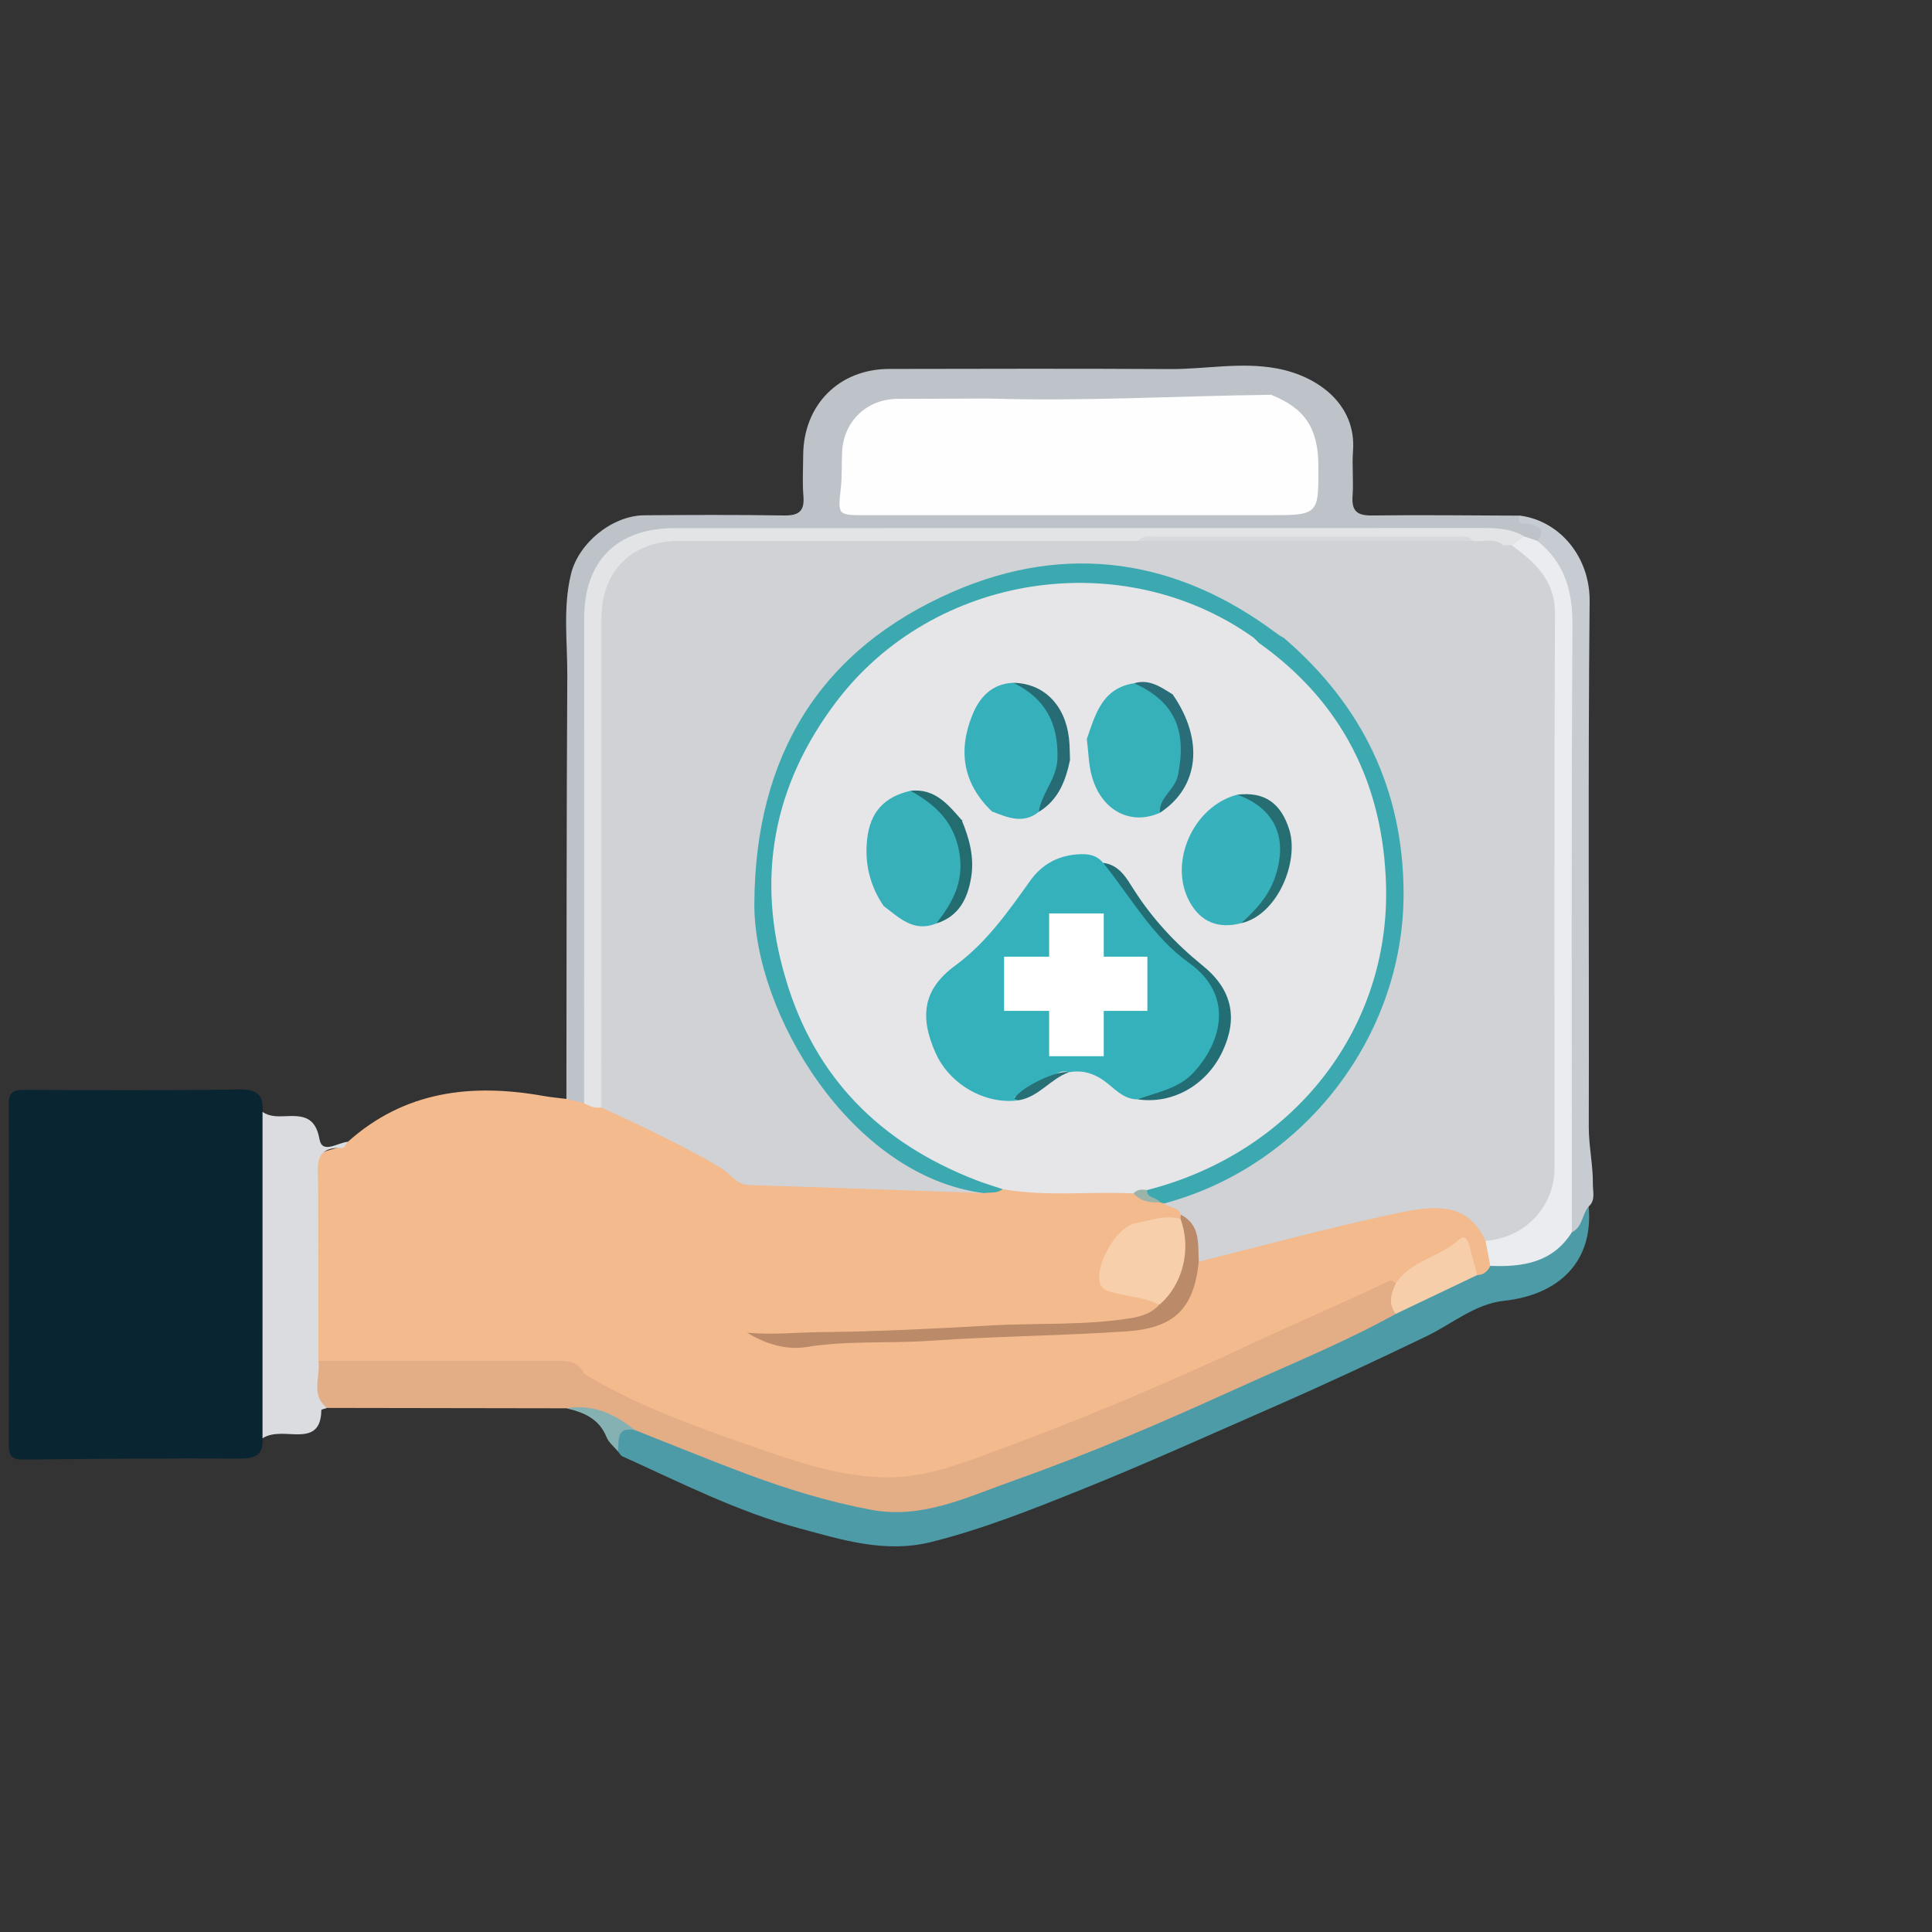 <?xml version="1.0" encoding="utf-8"?>
<!-- Generator: Adobe Illustrator 16.0.3, SVG Export Plug-In . SVG Version: 6.00 Build 0)  -->
<!DOCTYPE svg PUBLIC "-//W3C//DTD SVG 1.1//EN" "http://www.w3.org/Graphics/SVG/1.1/DTD/svg11.dtd">
<svg version="1.1" id="Capa_1" xmlns="http://www.w3.org/2000/svg" xmlns:xlink="http://www.w3.org/1999/xlink" x="0px" y="0px"
	 width="450px" height="450px" viewBox="0 0 450 450" enable-background="new 0 0 450 450" xml:space="preserve">
<rect x="0" y="0" width="450" height="450" fill="#333333" stroke="none"/>
<g>
	<path fill-rule="evenodd" clip-rule="evenodd" fill="#F3BA8E" d="M81.03,265.939c13.229-11.846,28.811-13.639,45.519-10.678
		c1.778,0.315,3.585,0.471,5.379,0.7c1.462-1.2,2.991-0.763,4.531-0.2c1.492,0.583,3.041,0.993,4.569,1.479
		c10.6,4.006,20.544,9.303,30.092,15.359c1.729,1.097,3.49,1.88,5.552,1.926c8.946,0.197,17.847,1.639,26.819,1.043
		c8.475-0.563,16.854,0.943,25.296,1.045c1.719,0.097,3.377-0.271,5.036-0.659c9.645,1.032,19.352,0.077,29,0.881
		c2.308,0.544,4.368,1.945,6.825,2.003c0.517,0.074,1.02,0.205,1.516,0.365c1.886,0.784,4.072,1.228,4.439,3.79
		c-0.039,0.531-0.27,0.966-0.68,1.306c-3.331,1.056-6.871,0.953-10.246,1.829c-4.105,1.066-8.032,7.781-6.635,11.67
		c0.898,2.502,3.453,2.152,5.405,2.856c2.565,0.926,6.286,0.146,6.722,4.378c-4.121,4.978-10.28,3.929-15.363,4.094
		c-10.781,0.351-21.571,0.894-32.322,1.512c-11.928,0.686-23.902,0.17-35.79,1.563c-2.767,0.323-5.472-0.265-7.45-0.44
		c5.629,1.88,11.996-0.302,18.362-0.264c19.591,0.119,39.103-2.118,58.698-2.079c3.104,0.006,6.275-0.602,9.371-1.068
		c4.863-0.734,8.604-3.357,10.5-8.176c0.789-2.008,1.151-4.18,2.318-6.043c1.373-1.599,3.297-2.284,5.204-2.805
		c14.299-3.906,28.635-7.666,43.215-10.401c2.801-0.524,5.649-0.354,8.479-0.34c7.598,0.04,8.665,0.782,11.491,7.815
		c0.578,2.121,1.475,4.194,1.094,6.479c-0.524,1.667-1.511,2.754-3.404,2.684c-2.354-0.761-2.459-2.907-2.869-4.812
		c-0.559-2.588-1.73-2.812-3.821-1.375c-4.206,2.891-8.88,5.064-12.877,8.303c-12.49,5.009-24.663,10.748-36.854,16.391
		c-22.037,10.201-44.469,19.355-67.437,27.184c-8.181,2.788-16.649,2.843-25.108,1.005c-17.319-3.761-33.502-10.805-49.864-17.316
		c-4.028-1.603-7.233-4.712-11.083-6.706c-2.657-1.788-5.677-1.683-8.669-1.69c-14.952-0.041-29.905,0.057-44.86-0.038
		c-2.486-0.377-5.208,0.459-7.402-1.427c-1.479-2.227-1.207-4.768-1.215-7.23c-0.039-11.433-0.04-22.866-0.007-34.3
		c0.019-6.527,0.056-6.517,6.412-8.32C79.715,267.001,80.352,266.413,81.03,265.939z"/>
	<path fill-rule="evenodd" clip-rule="evenodd" fill="#0A2532" d="M61.144,334.999c0.278,3.659-1.442,4.739-5.024,4.724
		c-16.825-0.075-33.652,0.035-50.476,0.247c-2.859,0.036-3.63-0.793-3.619-3.625c0.102-26.321,0.106-52.645-0.003-78.966
		c-0.012-2.932,0.959-3.55,3.697-3.533c16.659,0.103,33.321,0.174,49.977-0.093c4.156-0.066,5.763,1.269,5.454,5.238
		c1.394,2.202,1.565,4.656,1.565,7.176c-0.003,20.553-0.003,41.105,0,61.658C62.714,330.344,62.546,332.8,61.144,334.999z"/>
	<path fill-rule="evenodd" clip-rule="evenodd" fill="#BDC3C9" d="M136.047,256.936c-1.372-0.324-2.745-0.649-4.118-0.974
		c0.048-32.808,0.013-65.615,0.207-98.421c0.047-7.949-1.063-15.966,0.865-23.859c1.757-7.199,9.592-13.598,17.064-13.661
		c10.825-0.092,21.653-0.135,32.476,0.04c3.41,0.056,4.893-0.892,4.592-4.487c-0.263-3.143-0.067-6.324-0.056-9.488
		c0.04-11.744,8.313-20.129,20.029-20.152c21.818-0.044,43.637-0.091,65.453,0.028c8.273,0.046,16.462-1.699,24.836-0.147
		c9.759,1.808,18.544,8.509,17.751,19.188c-0.259,3.479,0.147,7.006-0.105,10.485c-0.254,3.491,0.99,4.625,4.518,4.576
		c11.488-0.156,22.98,0.002,34.472,0.039c0.924,1.03,2.337,1.008,3.433,1.587c2.742,1.447,3.803,3.219,0.192,5.047
		c-1.492,0.116-2.785-0.479-4.081-1.09c-4.521-1.529-9.206-1.225-13.847-1.228c-60.596-0.046-121.191,0.117-181.788,0.077
		c-12.905-0.009-20.173,7.044-20.22,19.985c-0.126,34.626-0.017,69.253-0.081,103.879
		C137.633,251.271,138.363,254.413,136.047,256.936z"/>
	<path fill-rule="evenodd" clip-rule="evenodd" fill="#4E9BA8" d="M344.051,296.997c1.495-0.045,2.462-0.846,3.074-2.152
		c1.087-0.919,2.408-1.046,3.748-1.104c5.827-0.255,10.488-2.832,14.261-7.168c2.289-1.271,1.817-4.991,4.903-5.558
		c1.131,12.734-6.744,20.548-19.774,21.974c-6.751,0.739-12.042,5.377-17.972,8.229c-11.538,5.552-23.124,10.982-34.849,16.117
		c-15.225,6.667-30.375,13.53-45.791,19.723c-11.376,4.57-22.813,9.119-34.76,12.108c-10.686,2.673-20.734-0.496-30.883-3.241
		c-14.391-3.894-27.587-10.643-41.066-16.729c-0.405-0.183-0.652-0.718-0.972-1.089c-0.93-3.077-1.625-6.032,3.188-6.111
		c6.013,0.915,11.265,4.013,16.847,6.128c11.696,4.432,23.418,8.664,35.647,11.428c7.174,1.621,14.048,1.313,21.126-0.934
		c27.066-8.588,52.842-20.31,78.729-31.788c8.376-3.714,16.547-7.867,24.95-11.511c4.702-2.128,9.284-4.505,13.902-6.811
		C340.149,297.615,341.935,296.675,344.051,296.997z"/>
	<path fill-rule="evenodd" clip-rule="evenodd" fill="#E3AD86" d="M325.103,306.031c-12.078,6.694-24.88,11.861-37.422,17.56
		c-16.913,7.683-33.987,15.06-51.51,21.243c-10.703,3.776-21.291,9.066-33.234,6.832c-9.97-1.865-19.664-4.844-29.156-8.393
		c-8.675-3.243-17.246-6.768-25.862-10.168c-5.423-1.417-10.109-5.155-16.005-5.084c-18.577-0.029-37.154-0.06-55.732-0.089
		c-4.103-2.214-4.731-5.643-2.005-10.929c2.3,0,4.601-0.001,6.901-0.001c-1.917,4.571-1.87,4.606,3.314,5.757
		c3.938,0.874,7.847,1.035,11.852,0.337c11.047-1.927,21.96-2.816,32.739,1.951c5.088,2.25,6.918,0.552,7.099-5.052
		c12.114,7.337,25.377,12.091,38.636,16.727c9.817,3.433,19.671,6.893,30.31,7.359c8.394,0.367,16.031-2.155,23.656-4.935
		c21.354-7.785,42.303-16.506,62.885-26.196c10.544-4.965,21.342-9.43,31.839-14.534c0.687-0.334,1.27-0.03,1.686,0.585
		C325.938,301.345,325.281,303.688,325.103,306.031z"/>
	<path fill-rule="evenodd" clip-rule="evenodd" fill="#DADCDF" d="M74.177,317.004c0.506,3.673-1.922,7.884,2.004,10.929
		c-0.464,0.171-1.334,0.336-1.336,0.513c-0.099,7.072-5.282,5.464-9.424,5.516c-1.535,0.02-2.966,0.218-4.277,1.038
		c0.001-25.336,0.003-50.672,0.004-76.008c1.59,1.08,3.392,1.07,5.2,0.994c3.967-0.167,7.104-0.1,8.067,5.354
		c0.632,3.585,4.293,0.765,6.615,0.6c-0.417,0.504-0.859,1.464-1.247,1.442c-7.018-0.386-5.679,4.627-5.678,8.719
		C74.109,289.735,74.15,303.369,74.177,317.004z"/>
	<path fill-rule="evenodd" clip-rule="evenodd" fill="#C6CCD1" d="M370.037,281.015c-1.588,1.818-1.392,4.801-3.92,6.005
		c-2.301-2.525-1.587-5.662-1.591-8.575c-0.05-43.419-0.108-86.838,0.039-130.256c0.025-7.358-0.314-14.313-5.941-19.86
		c-0.601-0.593-0.742-1.468-0.534-2.336c1.999-2.612,0.381-3.484-1.938-3.957c-1.127-0.229-3.048,0.512-2.121-1.934
		c9.172,1.171,16.325,9.535,16.223,19.966c-0.399,40.791-0.098,81.588-0.196,122.382c-0.011,4.52,1.01,8.91,0.955,13.392
		C370.991,277.592,371.685,279.546,370.037,281.015z"/>
	<path fill-rule="evenodd" clip-rule="evenodd" fill="#86B1B3" d="M131.914,328.021c6.214-1.071,11.32,1.347,16.006,5.083
		c-4.54-0.876-3.718,2.479-3.949,5.002c-0.924-1.12-2.191-2.102-2.708-3.386C139.536,330.429,135.958,328.954,131.914,328.021z"/>
	<path fill-rule="evenodd" clip-rule="evenodd" fill="#D0D2D6" d="M229.103,277.892c-18.211-0.636-36.422-1.303-54.635-1.875
		c-3.071-0.097-4.411-2.748-6.643-4.062c-8.961-5.273-18.354-9.644-27.758-14.013c-1.743-1.922-1.567-4.322-1.569-6.636
		c-0.029-35.49-0.108-70.98,0.03-106.47c0.051-13.174,7.471-20.328,20.599-20.325c35.323,0.009,70.646-0.063,105.97,0.031
		c25.738,0.092,51.476,0.021,77.209,0.025c2.673,0.101,5.492-0.581,7.831,1.391c0.875,4.256-2.351,5.063-5.188,5.606
		c-12.988,2.49-24.521,8.817-36.639,13.6c-3.205,1.265-5.674,4.123-9.367,4.337c-1.773-0.173-2.963-1.399-4.292-2.383
		c-32.145-23.792-78.721-16.341-102.854,15.543c-20.229,26.726-19.486,68.536,3.58,93.587c6.205,6.738,13.26,12.021,20.884,16.771
		c2.566,1.6,5.469,2.333,8.499,2.679C226.393,275.886,228.628,275.265,229.103,277.892z"/>
	<path fill-rule="evenodd" clip-rule="evenodd" fill="#D0D2D6" d="M299.098,148.631c8.229-4.606,16.942-8.087,25.631-11.721
		c6.766-2.83,13.472-5.467,20.658-6.764c2.172-0.392,3.723-1.225,4.701-3.157c0.78-0.718,1.704-0.811,2.694-0.632
		c7.073,3.471,10.838,8.999,10.84,17.032c0.009,42.627,0.004,85.255,0.001,127.883c0,8.214-3.913,13.883-11.051,17.538
		c-2.128,1.09-4.325,1.876-6.565,0.199c-3.541-7.393-8.871-8.92-19.89-6.59c-15.757,3.332-31.289,7.538-46.899,11.447
		c-2.222-3.331-1.59-7.754-4.185-10.943c-0.579-1.937-2.735-1.527-3.887-2.611c1.581-2.543,4.505-2.654,6.881-3.635
		c24.18-9.98,39.93-27.463,45.659-53.005c5.767-25.706-0.935-48.385-18.921-67.708C302.666,153.71,299.618,152.127,299.098,148.631z
		"/>
	<path fill-rule="evenodd" clip-rule="evenodd" fill="#E6E6E9" d="M263.999,277.971c-10.15-0.514-20.361,0.801-30.471-1.001
		c-9.467-0.551-17.24-5.252-24.711-10.421c-11.492-7.949-19.45-18.831-25.03-31.522c-0.918-2.088-2.084-4.213-1.209-6.662
		c5.924-4.517,11.788-9.092,16.739-14.74c1.725-1.968,3.603-4.097,6.781-3.299c3.973,1.286,6.969,5.83,11.997,3.573
		c6.43-4.566,8.271-9.865,6.246-18.185c-0.346-1.425-1.208-2.748-0.711-4.307c2.337-1.284,5.211-1.257,7.365-3.003
		c3.486,0.193,7.028,2.302,10.427-0.318c3.998-2.819,5.753-6.984,6.921-11.506c1.811-5.234,2.086-5.48,5.373-4.812
		c0.967,2.967,0.867,6.16,1.971,9.112c2.629,7.04,7.762,9.712,14.088,7.251c6.879-4.66,8.805-13.291,4.846-21.63
		c-0.701-1.479-2.034-2.669-2.08-4.457c0.643-2.625,2.885-3.482,5.012-4.291c5.553-2.112,10.729-4.915,15.691-8.153
		c5.425,0.835,8.435,5.178,11.745,8.692c10.849,11.513,16.532,25.368,18.613,41.088c4.589,34.662-18.953,69.479-53.881,78.48
		c-0.647,0.166-1.305,0.262-1.968,0.321C266.497,278.22,265.259,277.915,263.999,277.971z"/>
	<path fill-rule="evenodd" clip-rule="evenodd" fill="#3CA9B0" d="M267.165,277.191c33.829-8.621,56.621-37.258,55.668-71.057
		c-0.659-23.403-10.208-42.634-29.65-56.413c-1.809,0.163-3.158-0.883-4.55-1.77c-41.167-26.246-98.89-2.818-106.757,49.372
		c-1.276,8.465-1.367,17.244,0.858,25.77c0.42,1.612,0.814,3.238,0.275,4.909c6.838,23.167,22.173,38.296,44.394,46.894
		c2.006,0.776,4.077,1.386,6.122,2.072c-1.312,1.076-2.927,0.709-4.422,0.924c-31.002-3.989-53.547-42.028-53.401-67.449
		c0.196-34.362,15.278-59.17,46.379-72.667c26.361-11.44,52.087-7.679,75.357,9.819c0.521,0.391,1.105,0.694,1.659,1.037
		c18.17,15.605,27.745,35.317,27.825,59.332c0.112,33.442-23.351,63.714-55.777,72.347c-0.356-0.101-0.713-0.202-1.07-0.303
		C269.404,278.76,265.741,280.602,267.165,277.191z"/>
	<path fill-rule="evenodd" clip-rule="evenodd" fill="#E2E4E6" d="M352.096,126.985c-0.669,0.001-1.339,0.003-2.008,0.004
		c-2.108-1.907-4.675-0.609-7.001-1c-1.038-0.752-2.237-0.498-3.378-0.498c-23.751-0.014-47.503-0.014-71.254,0
		c-1.141,0-2.34-0.253-3.379,0.497c-35.663,0.002-71.327,0.002-106.991,0.009c-10.906,0.002-17.984,7.028-17.992,17.955
		c-0.027,37.997-0.021,75.994-0.027,113.99c-1.481,0.231-2.783-0.255-4.019-1.007c0.005-37.655,0.008-75.311,0.018-112.966
		c0.003-13.308,7.626-20.953,21.068-20.959c62.981-0.024,125.961-0.007,188.942-0.02c3.174,0,6.25,0.311,9.044,1.979
		C354.802,126.679,353.149,126.382,352.096,126.985z"/>
	<path fill-rule="evenodd" clip-rule="evenodd" fill="#EAECF0" d="M352.096,126.985c1.008-0.672,2.015-1.343,3.023-2.015
		c0.99,0.341,1.98,0.682,2.971,1.021c6.328,5.064,8.218,11.592,8.169,19.667c-0.284,47.118-0.141,94.24-0.142,141.36
		c-4.481,7.099-11.461,8.133-18.992,7.826c-0.372-1.946-0.744-3.891-1.117-5.836c9.113-0.633,16.062-7.877,16.066-16.895
		c0.023-43.069-0.086-86.14,0.106-129.208C362.215,135.084,357.504,130.988,352.096,126.985z"/>
	<path fill-rule="evenodd" clip-rule="evenodd" fill="#E3AD86" d="M136.083,319.996c0.691,2.095,3.46,4.558,1.241,6.247
		c-2.457,1.871-6.618,1.724-9.096,0.326c-10.116-5.703-20.655-3.848-31.036-2.227c-5.111,0.799-9.891,0.427-14.742-0.517
		c-2.157-0.419-5.272-0.575-5.646-3.28c-0.327-2.37,3.041-2.051,4.275-3.543c16.096-0.002,32.193,0.023,48.289-0.033
		C132.142,316.96,134.731,317.01,136.083,319.996z"/>
	<path fill-rule="evenodd" clip-rule="evenodd" fill="#BB8A68" d="M275.033,282.924c4.672,2.396,3.961,6.85,4.185,10.944
		c-1.132,11.111-5.863,15.49-16.861,16.234c-15.24,1.031-30.533,1.129-45.744,2.188c-9.593,0.668-19.231-0.082-28.81,1.462
		c-4.671,0.752-9.467-0.703-13.788-3.341c5.792,0.555,11.541-0.079,17.251-0.134c13.14-0.126,26.267-0.794,39.349-1.545
		c10.922-0.628,21.926,0.053,32.788-1.712c2.529-0.411,4.81-1.162,6.591-3.078c4.1-6.063,5.051-12.909,4.971-20.011
		C274.987,283.596,275.01,283.26,275.033,282.924z"/>
	<path fill-rule="evenodd" clip-rule="evenodd" fill="#F7CFAA" d="M274.964,283.932c2.623,6.984,0.545,15.352-4.969,20.011
		c-3.271-1.809-7.027-1.86-10.524-2.852c-1.325-0.375-2.616-0.529-3.179-1.989c-1.552-4.029,3.748-13.359,8.058-14.15
		C267.856,284.307,271.29,282.851,274.964,283.932z"/>
	<path fill-rule="evenodd" clip-rule="evenodd" fill="#F7CEAA" d="M325.103,306.031c-1.846-2.341-1.103-4.685-0.009-7.029
		c3.488-5.422,10.231-6.179,14.714-10.236c1.542-1.395,2.153,0.307,2.502,1.65c0.569,2.196,1.16,4.388,1.741,6.581
		C337.734,300.009,331.419,303.021,325.103,306.031z"/>
	<path fill-rule="evenodd" clip-rule="evenodd" fill="#9CB3AA" d="M267.165,277.191c-0.113,2.058,2.299,1.507,2.91,2.816
		c-2.325,0.216-4.416-0.266-6.076-2.037C264.88,277.002,265.993,276.979,267.165,277.191z"/>
	<path fill-rule="evenodd" clip-rule="evenodd" fill="#FEFEFE" d="M296.043,91.954c7.854,3.118,10.963,7.738,11.024,16.375
		c0.083,11.665,0.083,11.667-11.712,11.668c-31.302,0.002-62.604,0.008-93.906-0.001c-6.385-0.002-6.302-0.019-5.593-6.432
		c0.31-2.803,0.129-5.657,0.297-8.48c0.423-7.097,5.869-12.172,12.93-12.179c6.989-0.008,13.978-0.056,20.967-0.086
		c1.485-1.397,3.358-1.323,5.185-1.299c17.986,0.246,35.964-0.36,53.946-0.518C291.513,90.982,293.854,90.927,296.043,91.954z"/>
	<path fill-rule="evenodd" clip-rule="evenodd" fill="#BDC3C9" d="M296.043,91.954c-21.997,0.269-43.98,1.576-65.991,0.866
		c-5.027-1.586-10.205-0.406-15.294-0.842c-1.69-0.145-3.504,0.332-5.504-0.829c1.775-1.633,3.486-1.096,4.999-1.098
		c24.958-0.043,49.917-0.038,74.875-0.048C291.619,90.003,294.169,89.771,296.043,91.954z"/>
	<path fill-rule="evenodd" clip-rule="evenodd" fill="#D7D9DD" d="M265.076,125.988c1.142-1.382,2.729-0.974,4.173-0.975
		c23.223-0.02,46.443-0.019,69.665,0.002c1.443,0.001,3.032-0.41,4.173,0.974C317.084,125.989,291.08,125.988,265.076,125.988z"/>
	<path fill-rule="evenodd" clip-rule="evenodd" fill="#E6E6E9" d="M183.009,228.003c-7.031-23.502-2.935-45.109,11.757-64.521
		c22.657-29.936,66.482-36.628,96.992-15.124c0.531,0.374,0.951,0.906,1.424,1.364c-2.535,5.361-8.445,5.585-12.768,8.179
		c-2.313,1.388-5.139,1.986-7.283,3.832c-3.132,0.999-5.557-2.494-8.706-1.355c-4.483,0.7-6.563,4.001-8.43,7.625
		c-0.762,1.479-0.363,3.827-2.851,4.13c-3.532-0.168-2.398,3.417-3.917,4.868c-1.823-1.46-1.278-3.636-1.655-5.526
		c-1.379-6.913-5.009-10.473-11.369-11.086c-5.254,0.506-8.01,3.951-9.135,8.572c-1.404,5.774-1.499,11.546,2.76,16.507
		c0.826,0.963,1.854,2.001,1.209,3.532c-1.738,2.798-3.963,3.898-7.041,2.017c-2.227,0.164-2.844-1.998-4.275-2.984
		c-2.355-1.624-4.705-3.13-7.766-2.531c-8.258,2.914-11.278,11.375-7.425,20.55c0.653,1.557,2.463,2.897,1.263,4.952
		c-2.35-0.325-3.643,1.315-4.967,2.771c-4.427,4.865-9.349,9.186-14.37,13.415C185.333,228.135,184.424,228.825,183.009,228.003z"/>
	<path fill-rule="evenodd" clip-rule="evenodd" fill="#35B1BB" d="M265.036,256.06c-2.935,0.05-4.867-1.917-6.887-3.571
		c-2.709-2.223-5.639-3.398-9.164-2.742c-2.288-0.786-3.634,1.037-5.269,1.966c-1.985,1.127-3.694,2.716-5.845,3.581
		c-0.615,0.248-1.297,0.122-1.93,0.287c0.579-0.054,1.078,0.038,1.261,0.699c-7.7,1.066-16.019-3.69-19.292-11.03
		c-3.838-8.606-2.811-14.92,4.559-20.335c7.305-5.368,12.303-12.509,17.409-19.673c2.913-4.087,6.822-6.121,11.837-6.283
		c2.115-0.069,3.878,0.356,5.24,2.029c2.736,1.704,4.82,4.046,6.414,6.802c3.959,6.847,9.556,12.118,15.636,17.057
		c4.597,3.734,7.341,8.636,5.844,14.845c-1.783,7.397-5.999,12.853-13.476,15.248C269.345,255.589,267.208,256.021,265.036,256.06z"
		/>
	<path fill-rule="evenodd" clip-rule="evenodd" fill="#37B1BB" d="M289.118,215.023c-5.362,1.4-9.449-0.282-12.021-4.947
		c-5.03-9.128,0.811-22.3,11.075-24.977c8.757,1.441,12.895,7.637,10.76,16.394C297.519,207.292,294.864,212.31,289.118,215.023z"/>
	<path fill-rule="evenodd" clip-rule="evenodd" fill="#37B0BA" d="M205.794,211.003c-3.181-4.729-4.455-9.894-3.815-15.591
		c0.692-6.159,3.866-9.79,10.102-11.223c6.711,1.814,10.8,5.992,12.277,12.913c1.57,7.357-0.035,13.424-6.256,17.979
		C212.828,217.256,209.437,213.751,205.794,211.003z"/>
	<path fill-rule="evenodd" clip-rule="evenodd" fill="#36B1BA" d="M253.146,172.133c1.988-5.77,3.588-11.871,11.044-12.994
		c11.876,0.935,15.714,18.053,8.495,27.196c-0.807,1.021-2.133,1.6-2.52,2.974c-6.777,3.022-13.533-0.429-15.82-8.382
		C253.536,178.113,253.522,175.071,253.146,172.133z"/>
	<path fill-rule="evenodd" clip-rule="evenodd" fill="#36B1BB" d="M231.038,189c-6.745-6.462-7.959-14.13-4.525-22.544
		c1.683-4.126,4.572-7.226,9.518-7.418c9.976,2.644,14.746,14.125,9.929,23.845c-1.104,2.227-2.667,4.144-4.004,6.213
		C238.29,192.022,234.665,190.396,231.038,189z"/>
	<path fill-rule="evenodd" clip-rule="evenodd" fill="#236D74" d="M265.036,256.06c4.543-1.747,9.432-2.364,13.105-6.389
		c6.307-6.909,9.464-17.761-1.195-25.393c-8.609-6.165-13.543-15.347-19.988-23.291c3.799,0.455,5.456,3.61,7.154,6.265
		c4.359,6.812,9.711,12.555,15.998,17.643c6.958,5.631,8.246,12.307,4.638,20.001C281.067,252.741,273.104,257.252,265.036,256.06z"
		/>
	<path fill-rule="evenodd" clip-rule="evenodd" fill="#286D78" d="M270.165,189.309c-0.222-3.663,3.51-5.273,4.219-8.81
		c2.083-10.384-0.752-17.065-10.194-21.36c3.538-1.056,6.2,0.91,8.943,2.595C280.498,172.355,279.313,183.358,270.165,189.309z"/>
	<path fill-rule="evenodd" clip-rule="evenodd" fill="#236D71" d="M218.103,215.082c3.59-4.651,6.326-9.291,5.449-15.812
		c-1.015-7.532-5.453-11.729-11.47-15.081c5.627-0.615,8.737,3.164,11.915,6.827c1.793,4.287,2.978,8.697,2.197,13.384
		C225.372,209.342,223.338,213.445,218.103,215.082z"/>
	<path fill-rule="evenodd" clip-rule="evenodd" fill="#276C74" d="M241.955,189.096c0.651-4.443,4.255-7.659,4.358-12.586
		c0.176-8.263-2.989-13.919-10.281-17.472c7.049,0.114,12.088,5.135,12.963,12.992c0.184,1.646,0.161,3.313,0.233,4.971
		C248.216,181.882,246.511,186.346,241.955,189.096z"/>
	<path fill-rule="evenodd" clip-rule="evenodd" fill="#276E72" d="M289.118,215.023c3.25-2.988,6.217-6.065,7.771-10.443
		c3.255-9.165,0.206-16.301-8.718-19.48c6.411-0.783,10.21,2.014,12.13,8.16C302.615,200.666,297.601,213.091,289.118,215.023z"/>
	<path fill-rule="evenodd" clip-rule="evenodd" fill="#277076" d="M237.203,256.279c-0.306-0.124-0.611-0.248-0.917-0.373
		c1.226-2.527,9.942-6.756,12.698-6.16C244.683,251.247,241.938,255.559,237.203,256.279z"/>
	<rect x="244.366" y="212.757" fill-rule="evenodd" clip-rule="evenodd" fill="#FFFFFF" width="12.716" height="33.256"/>
	<rect x="233.873" y="222.83" fill-rule="evenodd" clip-rule="evenodd" fill="#FFFFFF" width="33.37" height="12.625"/>
</g>
<path fill="#FFFFFF" d="M169.688,222.61"/>
</svg>
